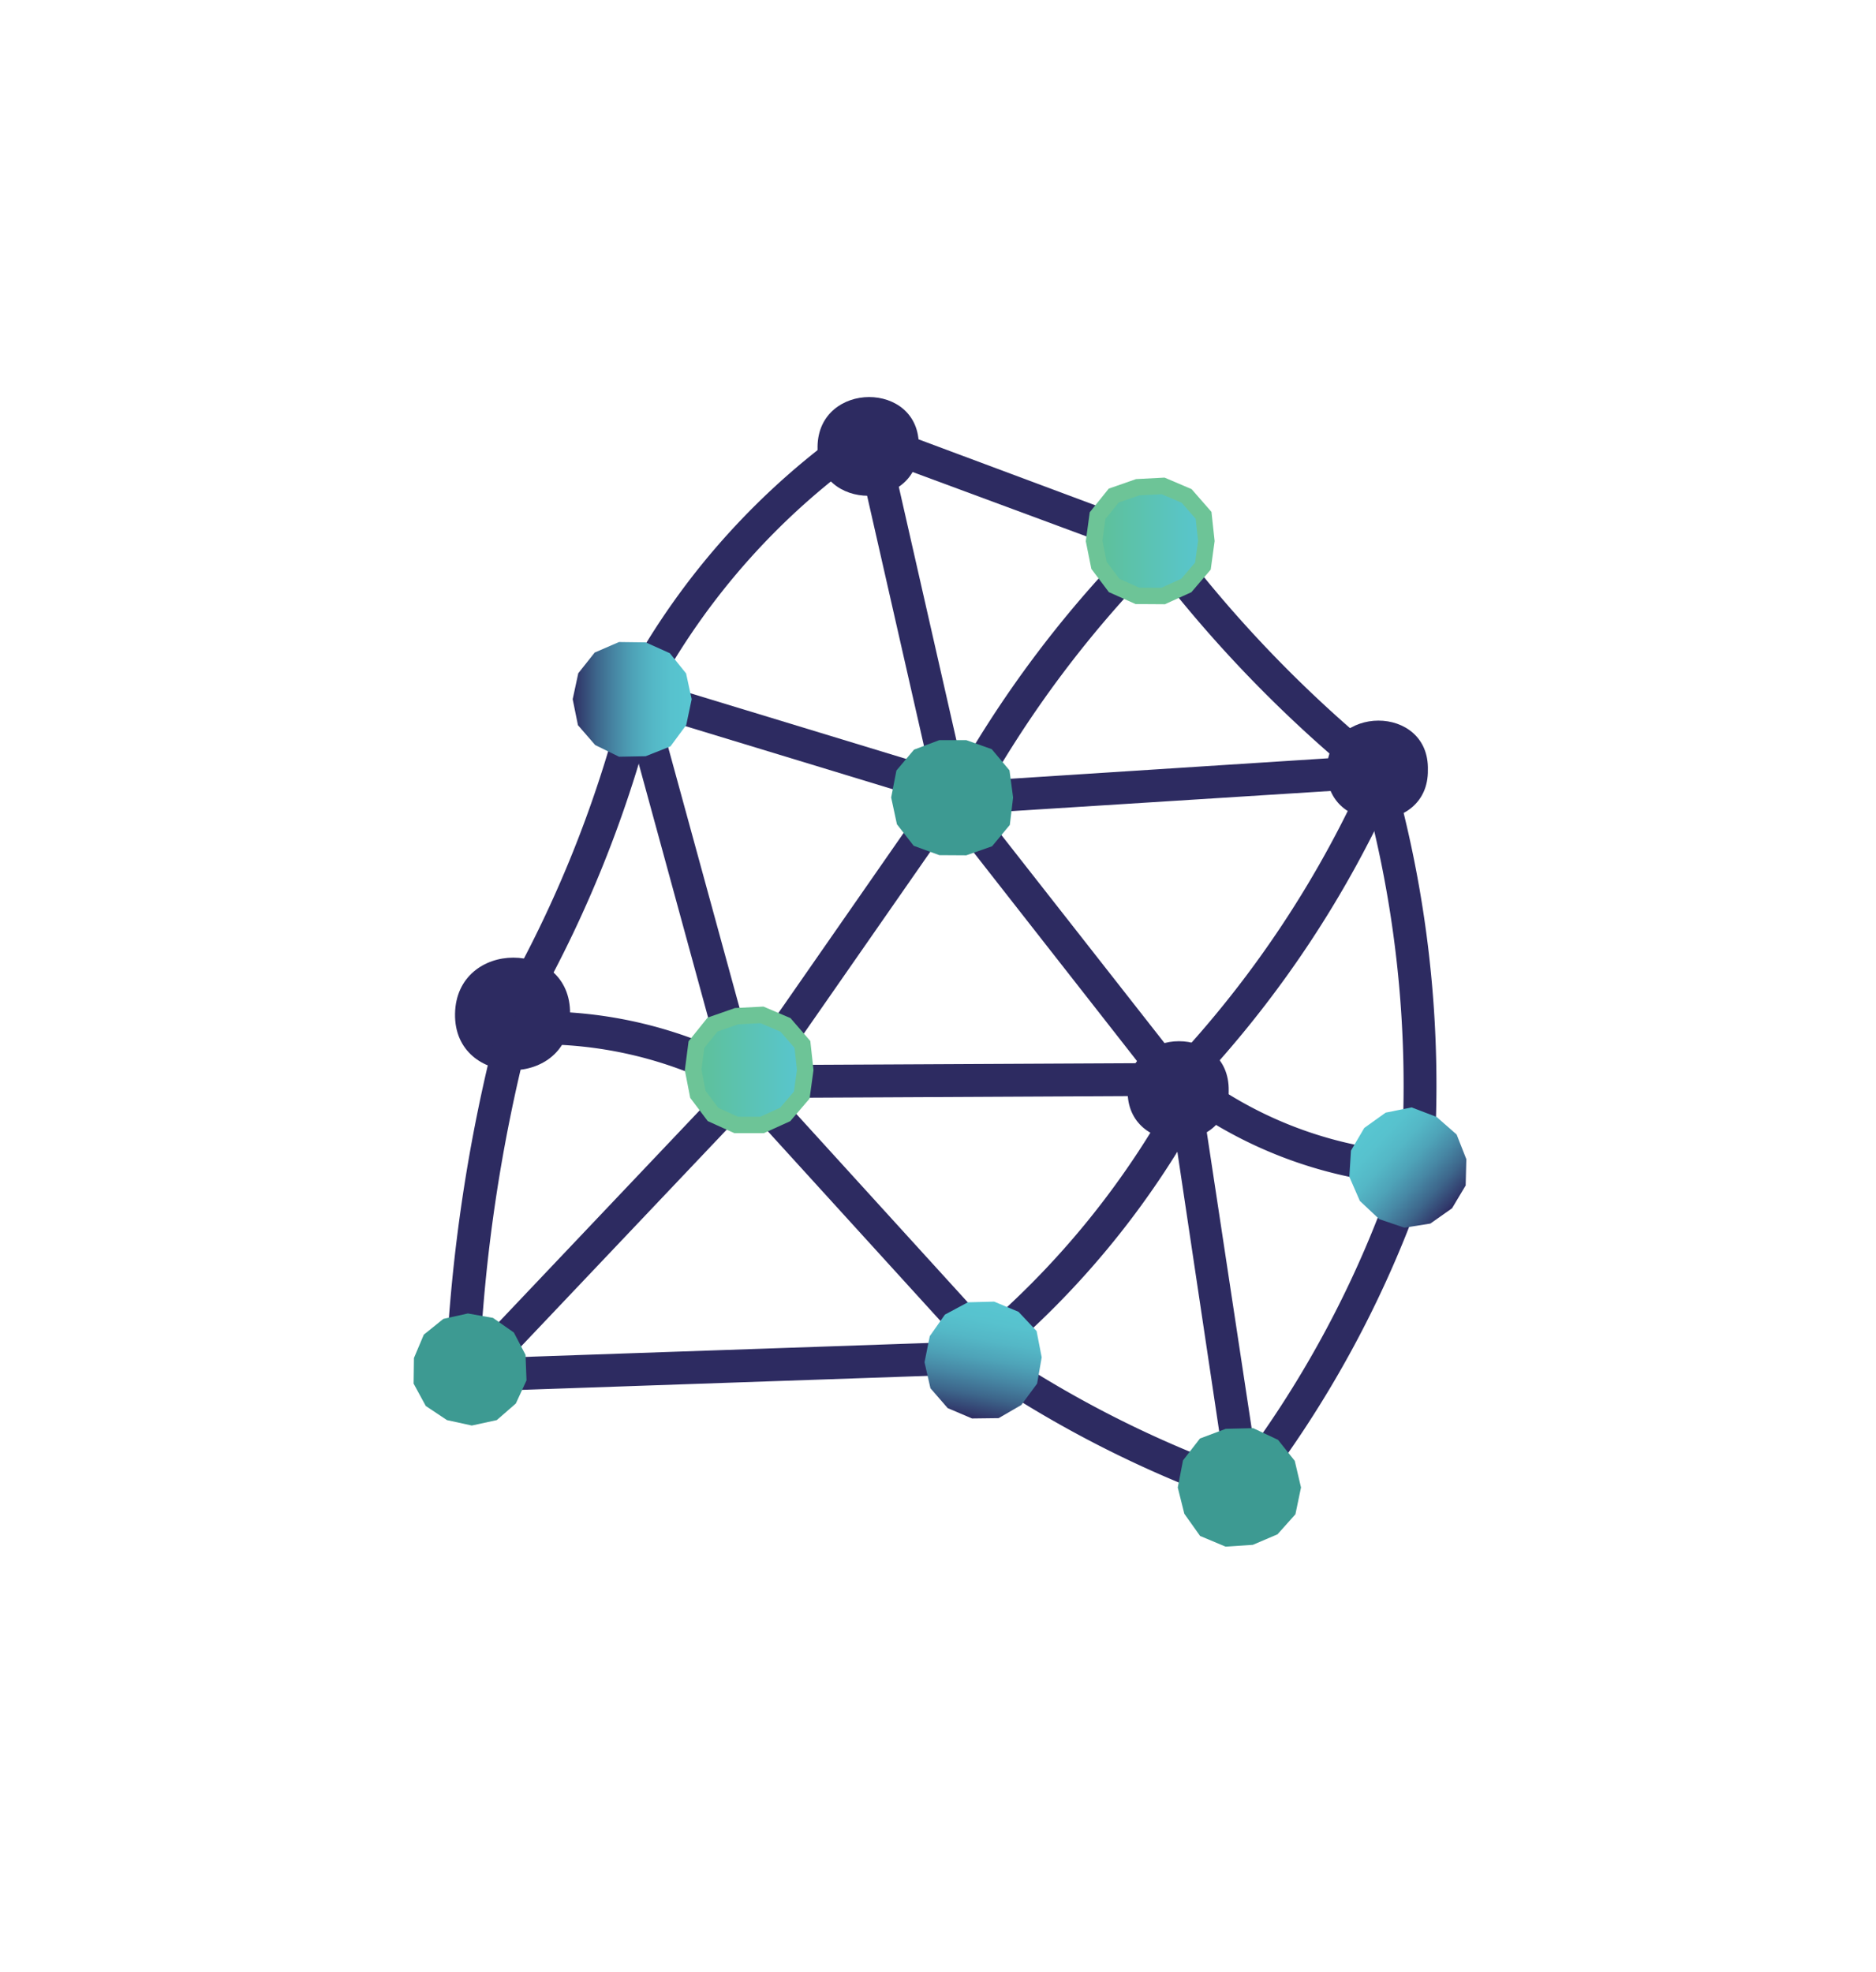 <svg id="Logo" xmlns="http://www.w3.org/2000/svg" xmlns:xlink="http://www.w3.org/1999/xlink" width="102.744" height="108" viewBox="0 0 114.16 120">
  <defs>
    <style>
      .cls-1 {
        fill: #2d2b61;
      }

      .cls-2 {
        fill: #3d9a92;
      }

      .cls-3 {
        fill: url(#linear-gradient);
      }

      .cls-4 {
        fill: url(#linear-gradient-2);
      }

      .cls-5 {
        fill: none;
        stroke: #6dc497;
        stroke-miterlimit: 10;
      }

      .cls-6 {
        fill: url(#linear-gradient-3);
      }

      .cls-7 {
        fill: url(#linear-gradient-4);
      }

      .cls-8 {
        fill: url(#linear-gradient-5);
      }
    </style>
    <linearGradient id="linear-gradient" x1="34.85" y1="42.56" x2="42.08" y2="42.56" gradientUnits="userSpaceOnUse">
      <stop offset="0" stop-color="#2d2b61"/>
      <stop offset="0.05" stop-color="#323c6d"/>
      <stop offset="0.2" stop-color="#3d668b"/>
      <stop offset="0.36" stop-color="#4788a5"/>
      <stop offset="0.51" stop-color="#4ea3b8"/>
      <stop offset="0.67" stop-color="#54b7c6"/>
      <stop offset="0.83" stop-color="#57c2ce"/>
      <stop offset="1" stop-color="#58c6d1"/>
    </linearGradient>
    <linearGradient id="linear-gradient-2" x1="42.18" y1="65.11" x2="49" y2="65.11" gradientUnits="userSpaceOnUse">
      <stop offset="0" stop-color="#5ec097"/>
      <stop offset="1" stop-color="#58c6d1"/>
    </linearGradient>
    <linearGradient id="linear-gradient-3" x1="66.59" y1="32.92" x2="73.41" y2="32.92" xlink:href="#linear-gradient-2"/>
    <linearGradient id="linear-gradient-4" x1="78.1" y1="97.32" x2="85.34" y2="97.32" gradientTransform="translate(-50.97 144.99) rotate(-79.3)" xlink:href="#linear-gradient"/>
    <linearGradient id="linear-gradient-5" x1="82.04" y1="71.08" x2="89.28" y2="71.08" gradientTransform="translate(100.92 181.34) rotate(-137.55)" xlink:href="#linear-gradient"/>
  </defs>
  <path id="N12" class="cls-1" d="M34.69,61.7c.06,4.57-7.07,4.57-7,0S34.75,57.14,34.69,61.7Z"/>
  <g id="N11">
    <path class="cls-1" d="M55.91,27.17c.05,4-6.22,4-6.16,0S56,23.15,55.91,27.17Z"/>
  </g>
  <g id="N10">
    <path class="cls-1" d="M86.89,46.86c.06,4-6.21,4-6.15,0S87,42.84,86.89,46.86Z"/>
  </g>
  <g id="N9">
    <path class="cls-1" d="M74.77,66.37c.06,4-6.21,4-6.15,0S74.83,62.35,74.77,66.37Z"/>
  </g>
  <path class="cls-1" d="M29.17,83.32a98.71,98.71,0,0,1,3-20.22,1,1,0,0,0-1.93-.53,101,101,0,0,0-3.11,20.75c-.06,1.29,1.94,1.29,2,0Z"/>
  <path class="cls-1" d="M28.59,84.69l30.66-1.06c1.28,0,1.29-2,0-2L28.59,82.69c-1.29,0-1.29,2,0,2Z"/>
  <path class="cls-1" d="M59.18,83.37a68.47,68.47,0,0,0,16.24,8.26c1.22.43,1.74-1.51.54-1.93a66.3,66.3,0,0,1-15.77-8c-1.06-.74-2.06,1-1,1.72Z"/>
  <path class="cls-1" d="M76.24,91.33A66.61,66.61,0,0,0,86.9,71.5c.41-1.23-1.52-1.75-1.92-.54a63.94,63.94,0,0,1-10.16,19,1,1,0,0,0,0,1.41,1,1,0,0,0,1.42,0Z"/>
  <path class="cls-1" d="M87.26,70.66a69.81,69.81,0,0,0-2.72-24.43,1,1,0,0,0-1.92.54,68.15,68.15,0,0,1,2.64,23.89c-.09,1.28,1.91,1.28,2,0Z"/>
  <path class="cls-1" d="M83.75,45.67A76.67,76.67,0,0,1,71.46,32.82a1,1,0,0,0-1.37-.36,1,1,0,0,0-.36,1.37A78.71,78.71,0,0,0,82.34,47.08c1,.82,2.41-.59,1.41-1.41Z"/>
  <path class="cls-1" d="M70,32,53.47,25.83c-1.21-.45-1.73,1.48-.54,1.93L69.51,33.9c1.2.45,1.73-1.49.53-1.93Z"/>
  <path class="cls-1" d="M52.13,25.64a44.81,44.81,0,0,0-14,15.56c-.61,1.13,1.12,2.14,1.73,1A42.56,42.56,0,0,1,53.14,27.37c1.06-.73.06-2.46-1-1.73Z"/>
  <path class="cls-1" d="M38.16,41.41a72.29,72.29,0,0,1-7.45,19.08,1,1,0,0,0,1.72,1,73.65,73.65,0,0,0,7.66-19.56c.29-1.25-1.64-1.78-1.93-.53Z"/>
  <path class="cls-1" d="M69.67,32.26a68.32,68.32,0,0,0-12,15.91c-.61,1.13,1.11,2.14,1.73,1a67,67,0,0,1,11.64-15.5,1,1,0,0,0-1.42-1.41Z"/>
  <path class="cls-1" d="M52,26.8l5,22c.28,1.25,2.21.72,1.93-.54l-5-22c-.28-1.25-2.21-.72-1.92.53Z"/>
  <path class="cls-1" d="M38.46,43.2l19.26,5.86c1.23.38,1.76-1.55.53-1.93L39,41.27a1,1,0,0,0-.53,1.93Z"/>
  <path class="cls-1" d="M57.08,47.68,45,65.05c-.74,1.06,1,2.06,1.72,1L58.8,48.69c.74-1.06-1-2.06-1.72-1Z"/>
  <path class="cls-1" d="M46.19,65.67,39.77,42.22a1,1,0,0,0-1.92.53L44.26,66.2a1,1,0,0,0,1.93-.53Z"/>
  <path class="cls-1" d="M45.67,64.81a26.61,26.61,0,0,0-13.42-3.25,1,1,0,0,0,0,2,24.62,24.62,0,0,1,12.41,3c1.13.61,2.14-1.11,1-1.73Z"/>
  <path class="cls-1" d="M44.72,65.31,28.18,82.75c-.89.94.52,2.35,1.41,1.42L46.14,66.72c.88-.93-.53-2.35-1.42-1.41Z"/>
  <path class="cls-1" d="M45.25,66.82l26-.13a1,1,0,0,0,0-2l-26,.13a1,1,0,0,0,0,2Z"/>
  <path class="cls-1" d="M71.18,66.53a26.65,26.65,0,0,0,14.06,5.55,1,1,0,0,0,1-1,1,1,0,0,0-1-1,24.19,24.19,0,0,1-12.65-5,1,1,0,0,0-1.41,0,1,1,0,0,0,0,1.41Z"/>
  <path class="cls-1" d="M71,65.77l3.66,24.47a1,1,0,0,0,1.23.7,1,1,0,0,0,.7-1.23L72.88,65.23a1,1,0,0,0-1.23-.69,1,1,0,0,0-.7,1.23Z"/>
  <path class="cls-1" d="M60.39,83A53,53,0,0,0,73.56,66.73c.59-1.14-1.13-2.15-1.73-1A51.41,51.41,0,0,1,59,81.54c-1,.82.43,2.23,1.42,1.42Z"/>
  <path class="cls-1" d="M60.69,81.23l-14.56-16c-.87-1-2.28.46-1.41,1.41l14.56,16c.87,1,2.28-.46,1.41-1.41Z"/>
  <path class="cls-1" d="M72.57,66.33A65.73,65.73,0,0,0,85.09,47.47a1,1,0,0,0-.36-1.37,1,1,0,0,0-1.37.36,64,64,0,0,1-12.2,18.46c-.89.93.52,2.35,1.41,1.41Z"/>
  <path class="cls-1" d="M58.25,49.57,83.08,48c1.28-.09,1.29-2.09,0-2l-24.83,1.6c-1.28.08-1.29,2.08,0,2Z"/>
  <path class="cls-1" d="M72.27,65.27,58.59,47.82a1,1,0,0,0-1.41,0,1,1,0,0,0,0,1.41L70.85,66.69a1,1,0,0,0,1.42,0,1,1,0,0,0,0-1.42Z"/>
  <g id="N8">
    <polygon class="cls-2" points="32.04 84 31.39 85.41 30.23 86.42 28.71 86.75 27.2 86.42 25.91 85.56 25.17 84.2 25.19 82.64 25.79 81.22 26.98 80.26 28.47 79.93 30 80.2 31.27 81.09 31.98 82.45 32.04 84"/>
  </g>
  <g id="N7">
    <polygon class="cls-3" points="42.09 42.55 41.76 44.12 40.8 45.42 39.29 46.02 37.67 46.05 36.22 45.34 35.17 44.13 34.85 42.55 35.19 40.97 36.19 39.71 37.67 39.07 39.29 39.09 40.76 39.75 41.75 40.98 42.09 42.55"/>
  </g>
  <g id="N6">
    <polygon class="cls-2" points="79.17 90.52 78.83 92.15 77.74 93.37 76.24 94.01 74.58 94.12 73.03 93.47 72.07 92.12 71.67 90.52 71.99 88.87 73.02 87.54 74.59 86.95 76.26 86.91 77.77 87.62 78.79 88.9 79.17 90.52"/>
  </g>
  <g id="N5">
    <polygon class="cls-4" points="49 65.11 48.79 66.64 47.78 67.82 46.37 68.46 44.8 68.46 43.39 67.82 42.47 66.6 42.18 65.11 42.38 63.57 43.36 62.35 44.82 61.84 46.37 61.76 47.8 62.37 48.83 63.56 49 65.11"/>
    <polygon class="cls-5" points="49 65.11 48.79 66.64 47.78 67.82 46.37 68.46 44.8 68.46 43.39 67.82 42.47 66.6 42.18 65.11 42.38 63.57 43.36 62.35 44.82 61.84 46.37 61.76 47.8 62.37 48.83 63.56 49 65.11"/>
  </g>
  <g id="N4">
    <polygon class="cls-2" points="61.65 48.53 61.45 50.2 60.37 51.5 58.8 52.05 57.16 52.04 55.6 51.47 54.58 50.16 54.23 48.53 54.55 46.89 55.62 45.62 57.16 45.04 58.8 45.04 60.35 45.59 61.43 46.88 61.65 48.53"/>
  </g>
  <g id="N3">
    <polygon class="cls-6" points="73.41 32.92 73.2 34.45 72.19 35.63 70.78 36.27 69.21 36.26 67.8 35.63 66.88 34.41 66.58 32.92 66.79 31.38 67.77 30.16 69.23 29.65 70.78 29.57 72.21 30.18 73.24 31.36 73.41 32.92"/>
    <polygon class="cls-5" points="73.41 32.92 73.2 34.45 72.19 35.63 70.78 36.27 69.21 36.26 67.8 35.63 66.88 34.41 66.58 32.92 66.79 31.38 67.77 30.16 69.23 29.65 70.78 29.57 72.21 30.18 73.24 31.36 73.41 32.92"/>
  </g>
  <g id="N2">
    <polygon class="cls-7" points="60.5 79.21 61.98 79.83 63.08 81 63.39 82.6 63.11 84.2 62.15 85.5 60.77 86.3 59.15 86.32 57.67 85.69 56.62 84.48 56.26 82.9 56.58 81.31 57.5 80 58.9 79.25 60.5 79.21"/>
  </g>
  <g id="N1">
    <polygon class="cls-8" points="83.02 68.64 84.32 67.71 85.9 67.39 87.42 67.97 88.64 69.04 89.23 70.54 89.19 72.14 88.36 73.53 87.04 74.46 85.46 74.71 83.93 74.19 82.75 73.08 82.11 71.61 82.21 70.02 83.02 68.64"/>
  </g>
</svg>
